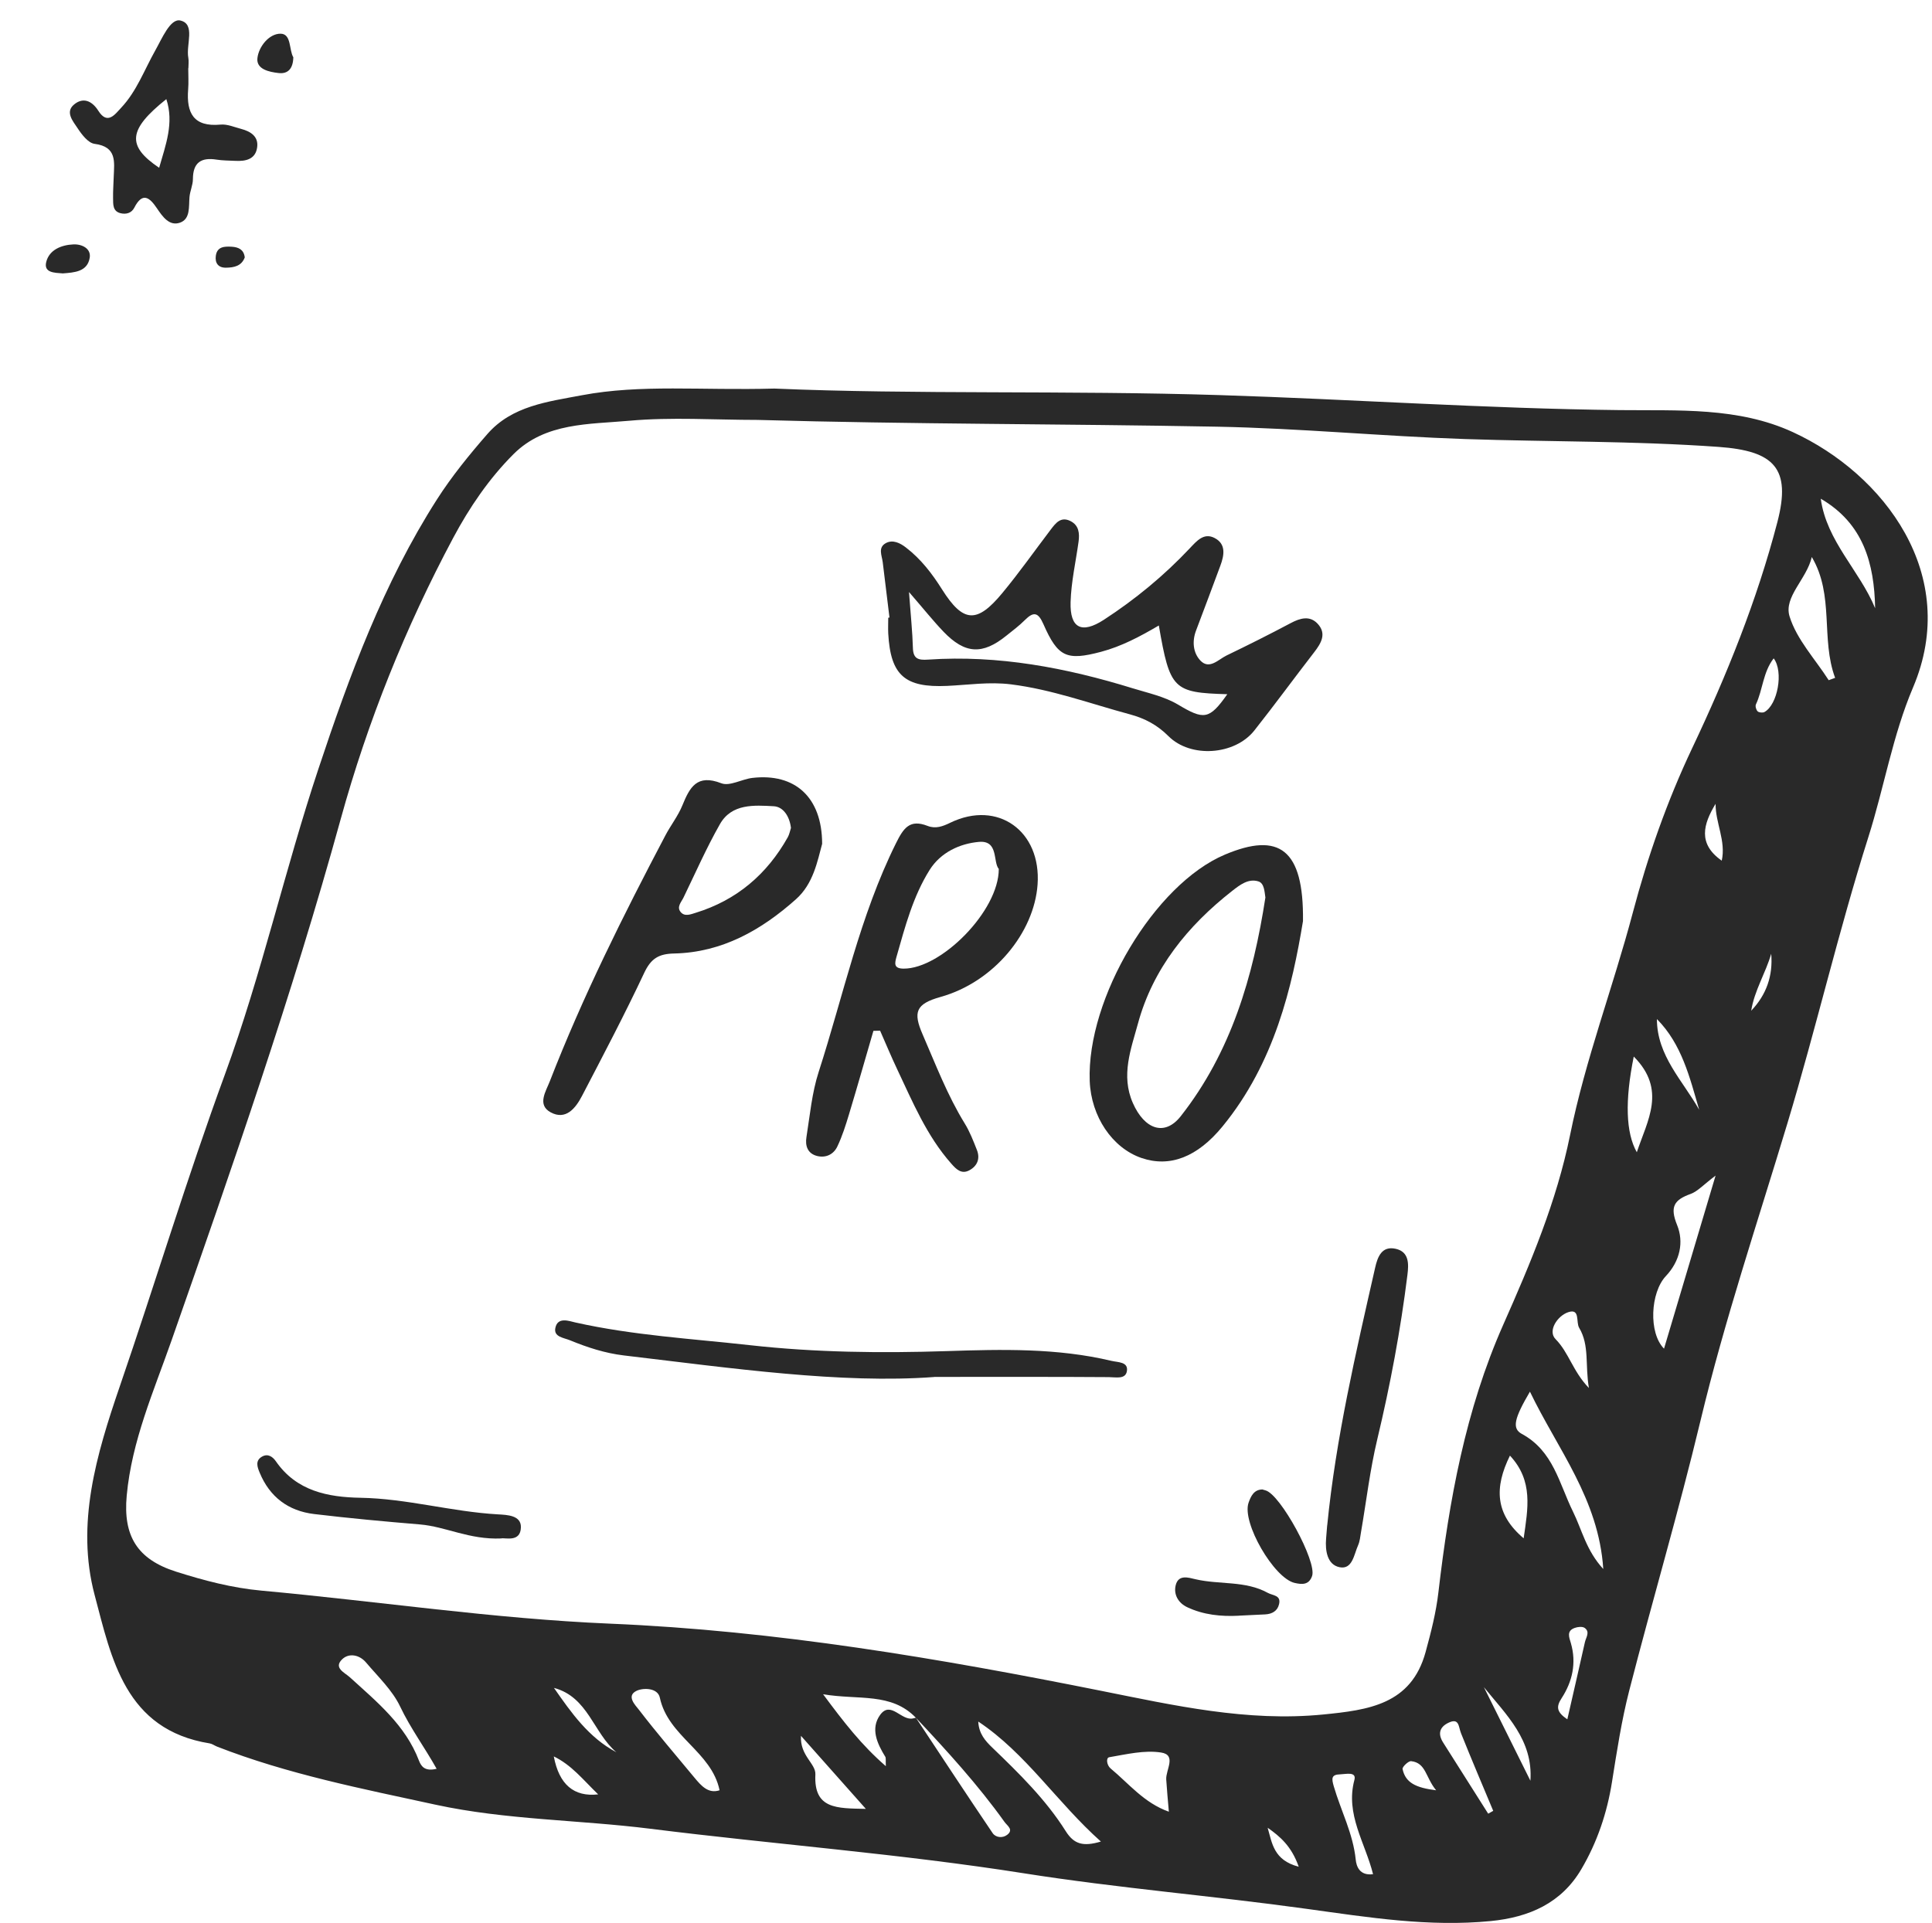 <svg width="226" height="225" viewBox="0 0 226 225" fill="none" xmlns="http://www.w3.org/2000/svg">
<g clip-path="url(#clip0_96_757)">
<path d="M90.586 45.465C106.882 46.169 124.826 45.664 142.739 46.232C158.321 46.725 173.883 47.81 189.483 47.985C196.334 48.06 203.316 47.611 209.722 50.561C220.358 55.458 229.39 67.242 223.78 80.443C221.392 86.063 220.395 92.152 218.553 97.954C215.049 109.008 212.442 120.305 209.095 131.409C205.604 142.994 201.737 154.479 198.91 166.269C196.378 176.837 193.288 187.267 190.587 197.797C189.684 201.303 189.139 204.909 188.568 208.49C187.992 212.133 186.832 215.564 184.977 218.714C182.645 222.682 178.879 224.335 174.391 224.778C167.146 225.489 160.069 224.347 152.937 223.362C141.912 221.827 130.793 220.929 119.806 219.195C105.29 216.905 90.649 215.807 76.083 213.979C67.722 212.931 59.192 212.95 50.962 211.166C42.35 209.294 33.651 207.591 25.39 204.366C25.102 204.254 24.832 204.042 24.532 203.992C14.616 202.395 13.043 194.054 11.069 186.625C8.863 178.315 11.276 170.199 14.002 162.245C18.176 150.087 21.893 137.766 26.318 125.695C30.611 113.967 33.313 101.79 37.242 89.981C40.871 79.051 44.858 68.216 51.119 58.428C52.849 55.727 54.905 53.2 57.017 50.779C59.894 47.486 64.068 47.005 68.048 46.251C74.98 44.941 81.987 45.702 90.586 45.465ZM107.139 200.991C110.123 205.495 113.087 210.012 116.114 214.485C116.465 215.009 117.268 215.109 117.813 214.691C118.609 214.085 117.825 213.63 117.506 213.181C114.397 208.833 110.799 204.89 107.145 200.998C104.256 197.997 100.464 198.945 96.284 198.24C98.734 201.54 100.771 204.179 103.623 206.656C103.592 205.938 103.648 205.701 103.56 205.558C102.601 204.004 101.805 202.258 102.952 200.661C104.2 198.933 105.459 201.422 106.832 201.06C106.932 201.035 107.033 201.01 107.139 200.991ZM88.6 49.133C83.592 49.133 78.559 48.783 73.595 49.232C68.919 49.657 63.798 49.426 60.088 53.119C57.217 55.982 54.905 59.388 53.012 62.938C47.427 73.412 43.009 84.404 39.856 95.832C34.171 116.45 27.145 136.625 20.082 156.799C18.001 162.738 15.412 168.59 14.823 174.996C14.384 179.731 16.064 182.457 20.602 183.898C23.867 184.934 27.145 185.801 30.611 186.119C44.206 187.361 57.756 189.407 71.376 189.981C90.812 190.798 109.815 194.036 128.794 197.835C137.355 199.55 145.892 201.484 154.767 200.611C160.044 200.087 165.083 199.457 166.763 193.3C167.39 191.004 167.992 188.664 168.261 186.313C169.515 175.564 171.426 164.978 175.845 155.003C179.035 147.804 182.088 140.58 183.661 132.819C185.453 123.961 188.694 115.508 191 106.793C192.749 100.187 195.018 93.724 197.951 87.529C202 78.983 205.529 70.237 207.91 61.098C209.559 54.778 207.541 52.757 201.022 52.289C191.132 51.584 181.235 51.703 171.345 51.372C161.674 51.041 152.009 50.112 142.357 49.925C124.438 49.588 106.506 49.644 88.593 49.133H88.6ZM194.654 157.797C196.629 151.16 198.546 144.734 200.684 137.554C199.236 138.646 198.584 139.401 197.763 139.7C195.826 140.399 195.312 141.197 196.184 143.343C196.986 145.321 196.541 147.535 194.867 149.313C193.056 151.235 192.824 155.963 194.654 157.804V157.797ZM178.973 162.825C177.136 165.957 176.835 167.136 178.02 167.779C181.705 169.769 182.382 173.58 183.993 176.849C185.046 178.976 185.541 181.409 187.547 183.586C187.008 175.389 182.207 169.575 178.966 162.832L178.973 162.825ZM211.94 65.171C211.339 67.773 208.631 69.838 209.339 72.127C210.173 74.828 212.335 77.118 213.915 79.588C214.165 79.494 214.416 79.407 214.667 79.314C212.968 74.753 214.598 69.669 211.94 65.177V65.171ZM128.781 215.477C123.636 210.891 120.025 205.158 114.435 201.434C114.504 202.869 115.262 203.699 116.089 204.497C119.229 207.517 122.344 210.573 124.67 214.266C125.635 215.795 126.707 216.088 128.775 215.477H128.781ZM84.174 209.475C83.222 204.915 78.164 203.218 77.186 198.639C76.935 197.467 75.237 197.479 74.485 197.828C73.2 198.427 74.334 199.532 74.754 200.074C76.823 202.775 79.054 205.358 81.222 207.984C82.037 208.97 82.865 209.906 84.174 209.475ZM212.987 58.353C213.67 63.331 217.519 66.737 219.349 71.166C219.248 65.926 217.976 61.254 212.987 58.353ZM136.729 211.977C136.616 210.617 136.497 209.413 136.422 208.209C136.353 207.099 137.669 205.346 135.826 205.059C133.877 204.753 131.771 205.265 129.759 205.608C129.345 205.676 129.464 206.55 129.916 206.924C132.053 208.696 133.827 210.954 136.729 211.983V211.977ZM51.075 206.961C49.659 204.435 48.01 202.208 46.813 199.688C45.898 197.766 44.231 196.194 42.821 194.528C42.056 193.618 40.821 193.374 40.019 194.154C38.985 195.165 40.32 195.701 40.928 196.256C44.08 199.126 47.421 201.84 49.007 206.001C49.276 206.706 49.721 207.292 51.075 206.961ZM191.113 123.624C190.064 128.81 190.183 132.543 191.47 134.822C192.711 131.085 194.98 127.517 191.113 123.624ZM178.233 179.993C178.728 176.518 179.386 173.275 176.629 170.318C174.792 174.048 174.88 177.161 178.233 179.993ZM93.695 203.106C93.563 205.445 95.444 206.344 95.381 207.623C95.18 211.696 97.876 211.578 101.285 211.653C98.703 208.745 96.434 206.188 93.695 203.106ZM174.084 212.214C174.278 212.102 174.479 211.996 174.673 211.883C173.407 208.852 172.116 205.832 170.9 202.788C170.599 202.039 170.712 200.948 169.408 201.59C168.368 202.102 168.186 202.906 168.819 203.898C170.58 206.668 172.329 209.444 174.084 212.214ZM198.766 129.856C197.656 126.051 196.729 122.171 193.821 119.239C193.821 123.537 196.86 126.456 198.766 129.856ZM185.867 162.407C185.403 159.706 185.955 157.429 184.726 155.364C184.325 154.697 184.87 153.063 183.448 153.537C182.175 153.961 181.016 155.733 181.969 156.693C183.523 158.265 183.98 160.455 185.867 162.407ZM160.615 219.294C159.706 215.626 157.355 212.289 158.434 208.265C158.703 207.255 157.437 207.591 156.779 207.61C155.72 207.635 155.757 208.09 156.02 209.008C156.854 211.871 158.283 214.553 158.59 217.598C158.665 218.334 159.016 219.5 160.615 219.294ZM173.582 197.411L179.023 208.359C179.355 203.605 176.202 200.648 173.582 197.411ZM64.801 197.498C66.826 200.399 68.856 203.306 72.103 205.027C69.408 202.751 68.794 198.558 64.801 197.498ZM183.341 201.178C184.056 198.059 184.733 195.109 185.397 192.152C185.522 191.59 186.03 190.954 185.372 190.48C185.109 190.293 184.557 190.349 184.206 190.48C183.222 190.829 183.554 191.578 183.761 192.276C184.425 194.585 183.937 196.756 182.677 198.696C182.012 199.712 182.081 200.324 183.347 201.178H183.341ZM69.972 209.956C68.148 208.184 66.87 206.531 64.782 205.514C65.397 208.795 67.126 210.276 69.972 209.956ZM207.478 77.037C206.224 78.658 206.212 80.705 205.403 82.42C205.303 82.626 205.428 83.063 205.604 83.231C205.76 83.381 206.199 83.418 206.4 83.312C207.935 82.47 208.662 78.602 207.484 77.037H207.478ZM200.684 94.055C199.255 96.419 198.565 98.715 201.404 100.705C201.918 98.403 200.665 96.288 200.684 94.055ZM204.852 118.259C206.644 116.381 207.409 114.154 207.19 111.597C206.538 113.861 205.221 115.901 204.852 118.259ZM167.992 209.475C166.744 207.959 166.82 206.269 165.071 206.069C164.758 206.032 164.018 206.743 164.068 206.986C164.4 208.59 165.616 209.182 167.985 209.475H167.992ZM151.921 218.421C151.082 216.032 149.753 214.89 148.286 213.861C148.806 215.645 148.976 217.66 151.921 218.421Z" fill="#292929"/>
<path d="M22.021 7.991C22.021 8.821 22.077 9.65 22.008 10.48C21.795 13.219 22.641 14.878 25.8 14.579C26.583 14.504 27.417 14.878 28.213 15.084C29.304 15.371 30.237 15.957 30.087 17.192C29.918 18.634 28.765 18.889 27.517 18.821C26.79 18.783 26.051 18.79 25.336 18.677C23.518 18.39 22.572 19.027 22.566 20.954C22.566 21.659 22.221 22.358 22.165 23.069C22.071 24.198 22.284 25.633 21.043 26.057C19.802 26.488 19.006 25.334 18.354 24.367C17.495 23.088 16.662 22.439 15.709 24.304C15.389 24.934 14.744 25.109 14.098 24.947C13.164 24.716 13.24 23.886 13.227 23.175C13.214 22.345 13.277 21.516 13.302 20.692C13.365 18.952 13.703 17.174 11.065 16.831C10.319 16.737 9.56 15.739 9.065 14.984C8.539 14.186 7.599 13.119 8.658 12.233C9.698 11.36 10.745 11.765 11.504 12.963C12.582 14.672 13.472 13.35 14.174 12.607C15.979 10.692 16.875 8.197 18.141 5.945C18.949 4.516 19.921 2.121 21.105 2.402C22.892 2.82 21.745 5.221 22.027 6.743C22.102 7.143 22.039 7.573 22.039 7.985H22.002L22.021 7.991ZM19.457 11.597C15.001 15.159 14.781 17.049 18.617 19.632C19.376 16.974 20.378 14.385 19.457 11.597Z" fill="#292929"/>
<path d="M34.311 6.713C34.28 8.005 33.71 8.672 32.594 8.547C31.478 8.422 29.962 8.104 30.112 6.801C30.262 5.459 31.472 3.937 32.813 3.943C34.117 3.95 33.791 5.865 34.318 6.713H34.311Z" fill="#292929"/>
<path d="M7.349 31.99C6.378 31.915 5.08 31.927 5.412 30.636C5.77 29.233 7.167 28.659 8.59 28.596C9.618 28.552 10.671 29.102 10.495 30.156C10.226 31.809 8.684 31.884 7.349 31.99Z" fill="#292929"/>
<path d="M28.637 30.106C28.261 31.135 27.37 31.31 26.43 31.322C25.515 31.335 25.133 30.761 25.246 29.931C25.396 28.833 26.28 28.821 27.12 28.87C27.878 28.92 28.511 29.182 28.63 30.099L28.637 30.106Z" fill="#292929"/>
<path d="M104.049 72.263C103.786 70.105 103.529 67.94 103.259 65.782C103.159 64.99 102.67 64.06 103.636 63.542C104.45 63.106 105.309 63.549 105.961 64.054C107.716 65.395 109.032 67.111 110.204 68.976C112.667 72.869 114.272 72.987 117.236 69.406C119.223 67.011 121.022 64.453 122.909 61.97C123.491 61.203 124.093 60.404 125.215 60.966C126.212 61.465 126.299 62.401 126.168 63.38C125.842 65.738 125.303 68.09 125.234 70.454C125.146 73.511 126.531 74.204 129.126 72.519C132.799 70.13 136.165 67.354 139.167 64.166C139.988 63.299 140.809 62.307 142.056 62.937C143.454 63.642 143.209 64.971 142.746 66.212C141.805 68.733 140.872 71.259 139.913 73.773C139.424 75.058 139.574 76.393 140.414 77.285C141.461 78.396 142.514 77.167 143.473 76.699C145.999 75.482 148.512 74.222 150.988 72.906C152.103 72.313 153.225 72.001 154.14 72.987C155.206 74.141 154.554 75.252 153.733 76.312C151.382 79.35 149.114 82.457 146.732 85.47C144.432 88.377 139.267 88.726 136.679 86.131C135.381 84.834 133.94 84.06 132.16 83.58C127.547 82.338 123.059 80.673 118.258 80.074C115.72 79.756 113.275 80.142 110.793 80.255C105.848 80.479 104.181 79.026 103.905 74.141C103.874 73.517 103.905 72.894 103.905 72.276C103.955 72.276 104.005 72.263 104.055 72.257L104.049 72.263ZM106.331 69.263C106.537 72.089 106.738 73.942 106.788 75.794C106.82 77.098 107.421 77.26 108.574 77.179C116.791 76.624 124.726 78.134 132.523 80.542C134.309 81.091 136.221 81.502 137.794 82.438C140.815 84.241 141.448 84.241 143.567 81.228C137.236 81.047 136.854 80.673 135.557 73.187C133.382 74.466 131.194 75.632 128.794 76.268C124.776 77.329 123.755 76.892 122.062 73.043C121.448 71.646 120.922 71.515 119.875 72.563C119.217 73.224 118.459 73.786 117.731 74.372C114.936 76.636 112.887 76.537 110.373 73.917C109.176 72.669 108.098 71.309 106.331 69.269V69.263Z" fill="#292929"/>
<path d="M102.168 120.623C101.222 123.873 100.294 127.136 99.317 130.373C98.928 131.658 98.521 132.956 97.944 134.16C97.518 135.052 96.628 135.52 95.581 135.258C94.447 134.971 94.177 134.041 94.334 133.062C94.741 130.504 94.973 127.878 95.763 125.433C98.658 116.474 100.576 107.198 104.807 98.67C105.691 96.892 106.412 95.82 108.505 96.637C109.451 97.005 110.272 96.699 111.169 96.262C116.709 93.58 121.824 97.229 121.372 103.505C120.971 109.126 116.264 114.902 110.028 116.649C107.107 117.466 106.794 118.433 107.928 121.041C109.458 124.565 110.818 128.146 112.842 131.44C113.438 132.401 113.851 133.48 114.271 134.541C114.672 135.551 114.346 136.412 113.4 136.93C112.46 137.441 111.839 136.793 111.275 136.15C108.405 132.906 106.769 128.957 104.951 125.114C104.249 123.63 103.616 122.108 102.952 120.598C102.689 120.598 102.432 120.61 102.168 120.617V120.623ZM116.841 101.683C116.126 100.86 116.841 98.296 114.503 98.508C112.278 98.708 110.04 99.731 108.749 101.783C106.8 104.89 105.879 108.421 104.882 111.914C104.657 112.713 104.512 113.33 105.703 113.337C110.084 113.362 116.835 106.605 116.835 101.683H116.841Z" fill="#292929"/>
<path d="M152.419 107.778C151.159 115.439 149.103 124.36 143.011 131.796C140.059 135.401 136.843 136.624 133.534 135.495C130.112 134.322 127.636 130.648 127.473 126.493C127.104 116.799 135.07 103.455 143.293 99.993C149.611 97.329 152.525 99.319 152.419 107.778ZM148.019 104.996C147.918 104.335 147.893 103.362 147.223 103.137C146.044 102.75 145.023 103.549 144.139 104.241C138.931 108.321 134.869 113.33 133.12 119.743C132.318 122.7 131.083 125.819 132.519 129.063C133.885 132.164 136.248 132.987 138.116 130.61C144.007 123.118 146.596 114.297 148.025 104.996H148.019Z" fill="#292929"/>
<path d="M96.178 98.715C95.614 100.786 95.144 103.406 93.113 105.215C89.064 108.827 84.47 111.441 78.873 111.566C77.049 111.603 76.153 112.152 75.363 113.824C73.076 118.69 70.569 123.456 68.08 128.234C67.334 129.663 66.194 131.117 64.414 130.15C62.803 129.276 63.856 127.698 64.313 126.525C68.156 116.631 72.888 107.149 77.826 97.767C78.453 96.569 79.318 95.477 79.82 94.242C80.684 92.127 81.512 90.537 84.376 91.647C85.354 92.028 86.77 91.173 87.999 91.023C92.988 90.437 96.159 93.275 96.172 98.721L96.178 98.715ZM92.524 96.875C92.367 95.533 91.634 94.398 90.512 94.336C88.218 94.211 85.598 94.011 84.219 96.425C82.64 99.201 81.349 102.146 79.951 105.028C79.694 105.558 79.124 106.12 79.625 106.719C80.102 107.286 80.797 106.981 81.374 106.806C86.175 105.327 89.71 102.308 92.148 97.972C92.342 97.623 92.418 97.199 92.524 96.875Z" fill="#292929"/>
<path d="M109.269 161.121C98.401 161.926 85.69 160.104 72.967 158.595C70.779 158.333 68.705 157.659 66.674 156.823C65.928 156.517 64.75 156.436 64.963 155.382C65.232 154.047 66.561 154.571 67.313 154.74C74.045 156.249 80.908 156.636 87.733 157.397C95.392 158.252 103.083 158.339 110.779 158.089C117.222 157.877 123.672 157.721 130.015 159.231C130.779 159.412 132.008 159.331 131.82 160.441C131.651 161.414 130.554 161.14 129.708 161.134C123.572 161.09 117.429 161.109 109.281 161.109L109.269 161.121Z" fill="#292929"/>
<path d="M155.255 178.483C156.264 168.277 158.595 158.315 160.858 148.34C161.14 147.086 161.623 145.751 163.265 146.119C164.857 146.474 164.794 147.909 164.637 149.169C163.835 155.638 162.632 162.039 161.115 168.389C160.256 171.976 159.83 175.663 159.203 179.3C159.116 179.812 159.072 180.348 158.865 180.81C158.382 181.889 158.207 183.686 156.69 183.374C155.267 183.081 155.004 181.465 155.123 180.03C155.167 179.512 155.205 179.001 155.248 178.483H155.255Z" fill="#292929"/>
<path d="M58.633 180.011C54.897 180.173 52.139 178.62 49.118 178.37C44.988 178.027 40.851 177.646 36.74 177.154C33.725 176.792 31.55 175.157 30.378 172.319C30.096 171.645 29.82 170.884 30.685 170.416C31.362 170.054 31.914 170.466 32.277 170.99C34.684 174.465 38.344 175.182 42.168 175.251C47.602 175.345 52.835 176.885 58.238 177.191C59.335 177.253 60.964 177.303 60.933 178.701C60.895 180.491 59.128 179.905 58.633 180.005V180.011Z" fill="#292929"/>
<path d="M147.694 174.286C147.831 174.329 147.932 174.36 148.032 174.385C149.774 174.828 154.068 182.732 153.485 184.404C153.115 185.471 152.3 185.408 151.448 185.215C149.016 184.66 145.249 178.153 146.051 175.839C146.321 175.065 146.684 174.279 147.694 174.279V174.286Z" fill="#292929"/>
<path d="M144.922 189.051C142.835 189.163 140.772 188.951 138.873 188.053C137.877 187.585 137.263 186.612 137.526 185.501C137.839 184.185 139.024 184.591 139.851 184.784C142.647 185.439 145.668 184.921 148.312 186.381C148.902 186.705 149.873 186.637 149.622 187.697C149.441 188.49 148.814 188.851 148.018 188.895C146.99 188.951 145.956 188.995 144.922 189.045V189.051Z" fill="#292929"/>
</g>
<defs>
<clipPath id="clip0_96_757">
<rect width="225" height="225" fill="white" transform="translate(0.5)"/>
</clipPath>
</defs>
</svg>
